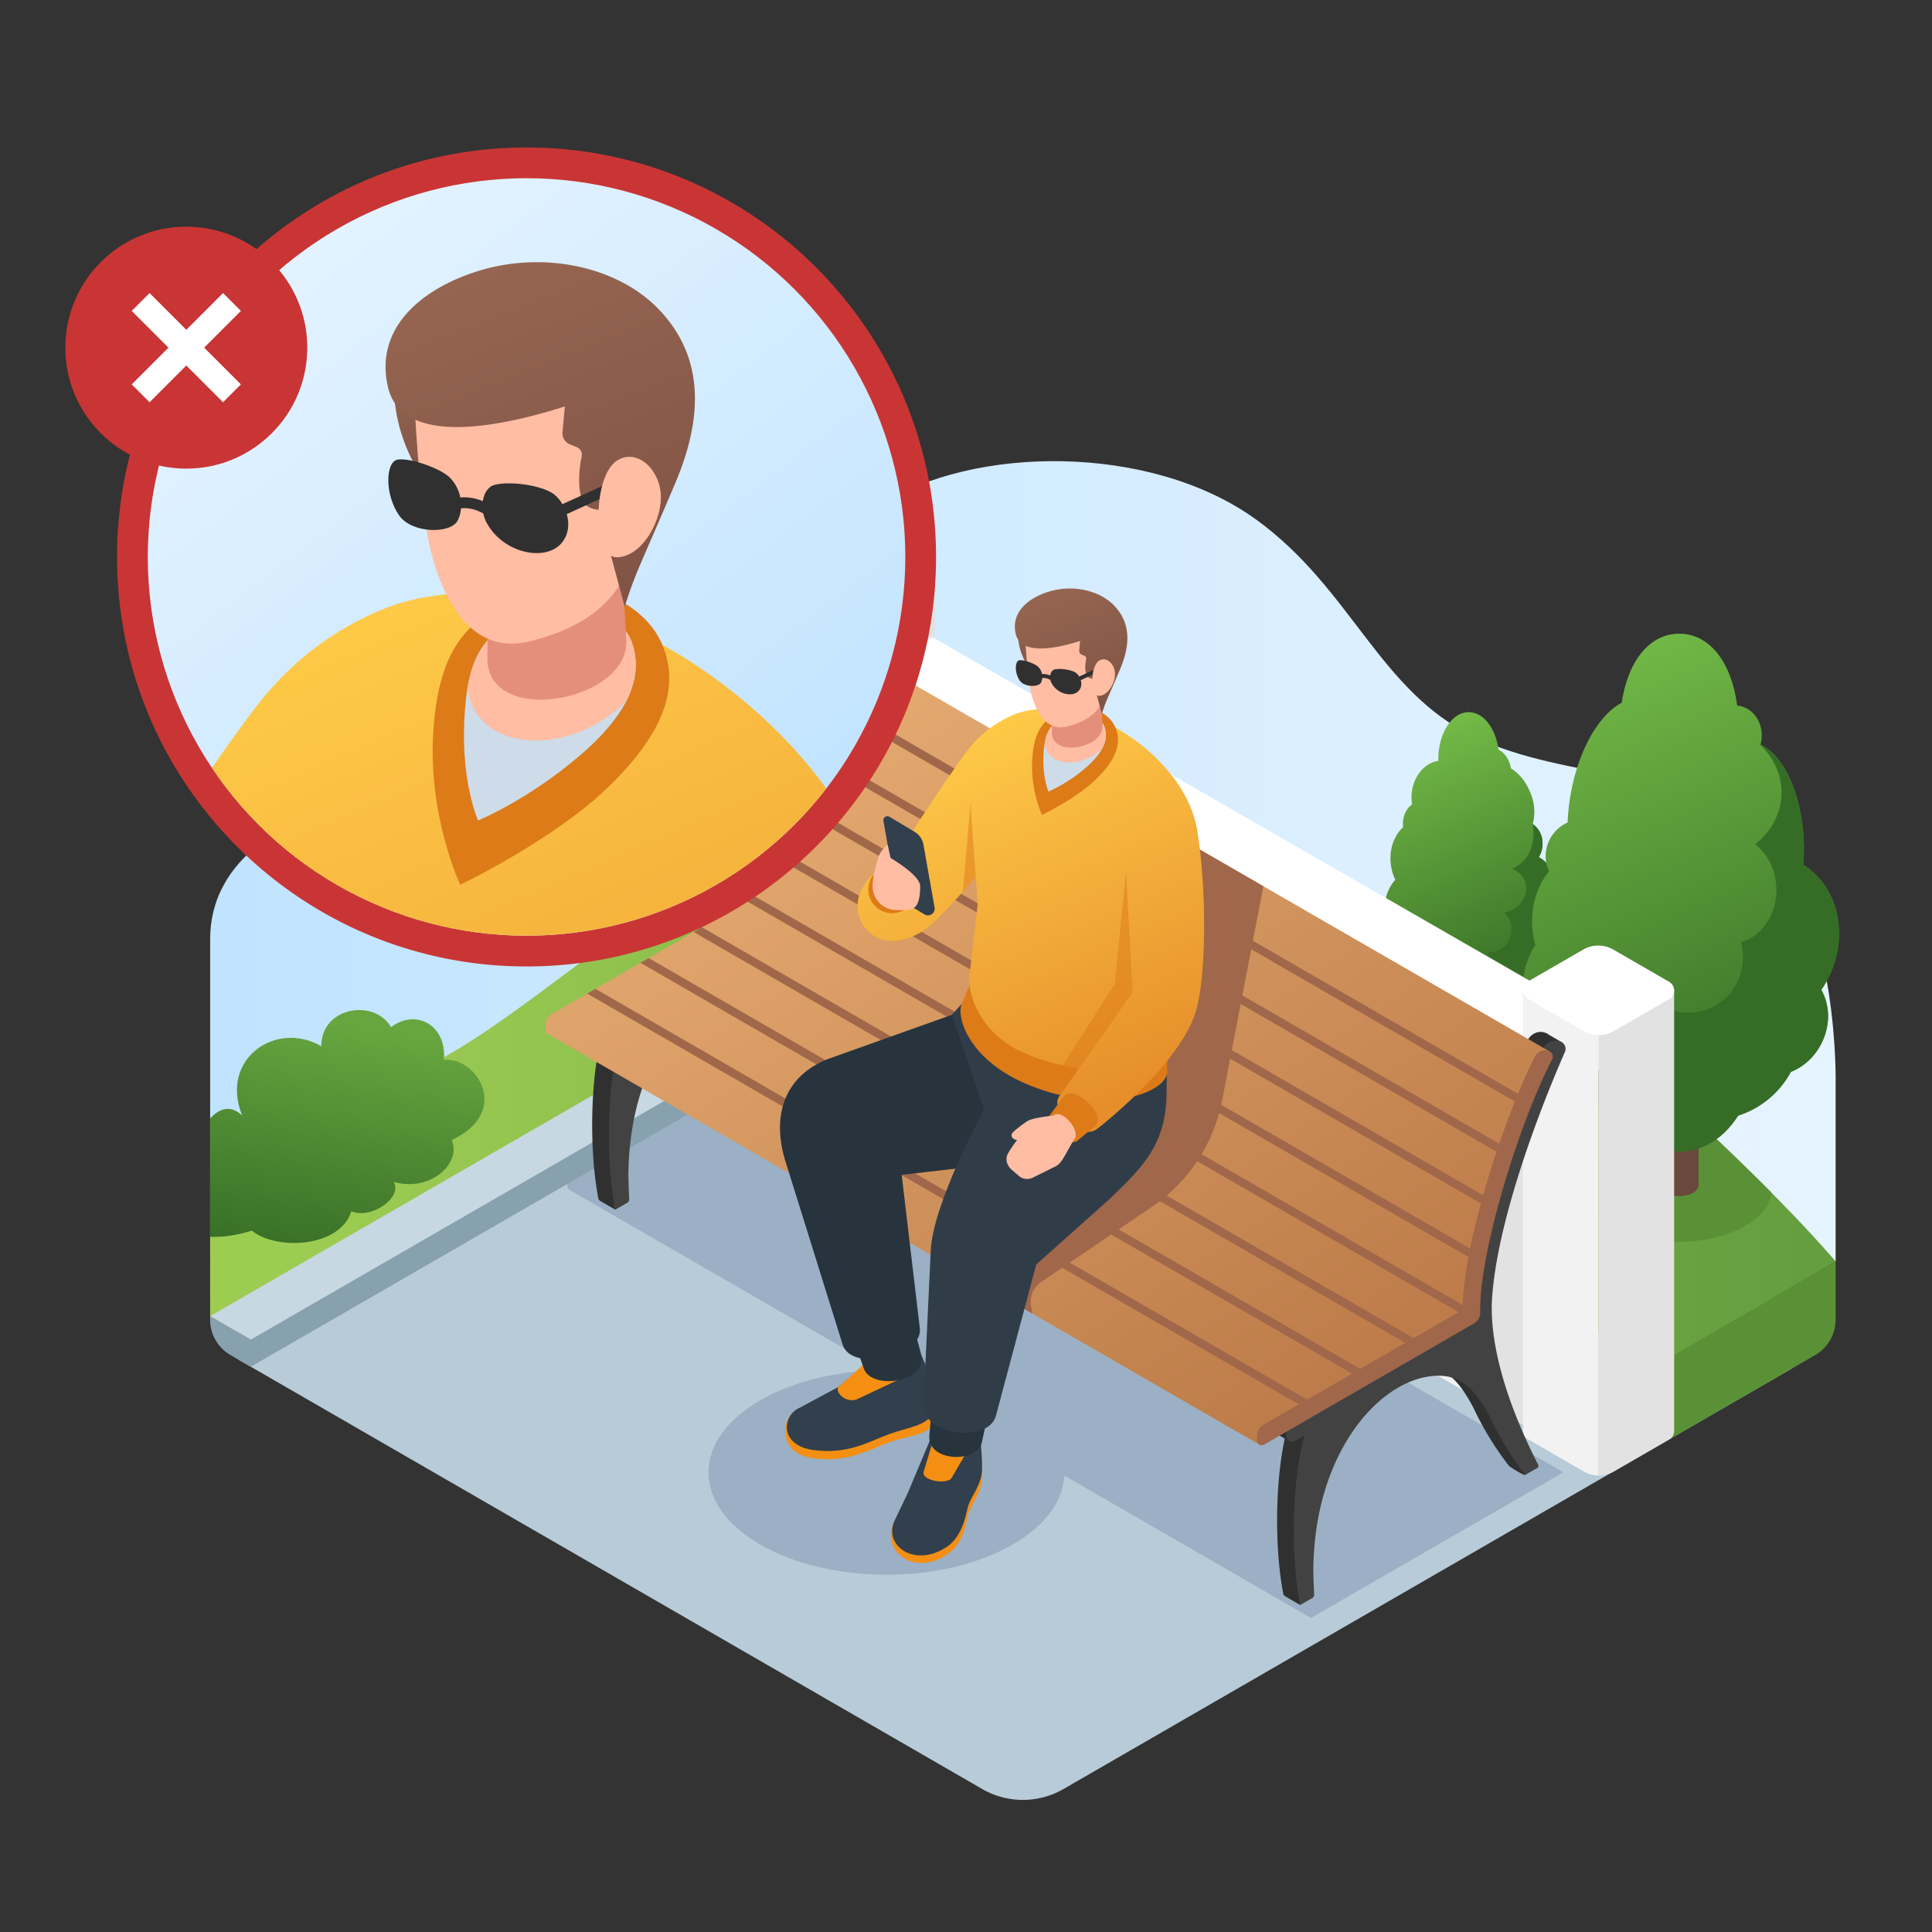 <svg id="Layer_1" data-name="Layer 1" xmlns="http://www.w3.org/2000/svg" xmlns:xlink="http://www.w3.org/1999/xlink" viewBox="0 0 1000 1000">
  <rect x="0" y="0" width="1000" height="1000" fill="#333333" stroke="none"/>
  <defs>
    <style>
      .cls-1, .cls-37, .cls-47 {
        fill: none;
      }

      .cls-2 {
        fill: url(#linear-gradient);
      }

      .cls-3 {
        fill: #6b483c;
      }

      .cls-4 {
        fill: url(#linear-gradient-2);
      }

      .cls-5 {
        fill: #366d26;
      }

      .cls-6 {
        fill: url(#linear-gradient-3);
      }

      .cls-7 {
        fill: #6e9e4f;
      }

      .cls-8 {
        fill: #b8cbd8;
      }

      .cls-9 {
        fill: #9bb0c4;
      }

      .cls-10 {
        fill: #87a1af;
      }

      .cls-11 {
        fill: #c7d8e2;
      }

      .cls-12 {
        fill: #5a9137;
      }

      .cls-13 {
        fill: url(#linear-gradient-4);
      }

      .cls-14 {
        fill: url(#linear-gradient-5);
      }

      .cls-15 {
        fill: #f2f2f2;
      }

      .cls-16 {
        fill: #e2e2e2;
      }

      .cls-17 {
        fill: #fff;
      }

      .cls-18 {
        fill: #303030;
      }

      .cls-19 {
        fill: #424242;
      }

      .cls-20 {
        fill: url(#linear-gradient-6);
      }

      .cls-21 {
        fill: url(#linear-gradient-7);
      }

      .cls-22 {
        fill: #a0674a;
      }

      .cls-23 {
        fill: #f48f14;
      }

      .cls-24 {
        fill: #323f4c;
      }

      .cls-25 {
        fill: #27343d;
      }

      .cls-26 {
        fill: url(#linear-gradient-8);
      }

      .cls-27, .cls-28 {
        fill: #dd7b19;
      }

      .cls-27 {
        opacity: 0.5;
      }

      .cls-29 {
        fill: #ffbda3;
      }

      .cls-30 {
        fill: #303d49;
      }

      .cls-31 {
        fill: url(#linear-gradient-9);
      }

      .cls-32 {
        fill: url(#linear-gradient-10);
      }

      .cls-33 {
        fill: #cddce8;
      }

      .cls-34 {
        fill: #e48f7c;
      }

      .cls-35 {
        fill: url(#linear-gradient-11);
      }

      .cls-36 {
        fill: url(#linear-gradient-12);
      }

      .cls-37, .cls-47 {
        stroke: #303030;
        stroke-miterlimit: 10;
      }

      .cls-37 {
        stroke-width: 2.043px;
      }

      .cls-38 {
        fill: url(#linear-gradient-13);
      }

      .cls-39 {
        fill: #c93535;
      }

      .cls-40 {
        fill: url(#linear-gradient-14);
      }

      .cls-41 {
        clip-path: url(#clip-path);
      }

      .cls-42 {
        fill: url(#linear-gradient-15);
      }

      .cls-43 {
        fill: url(#linear-gradient-16);
      }

      .cls-44 {
        fill: url(#linear-gradient-17);
      }

      .cls-45 {
        fill: url(#linear-gradient-18);
      }

      .cls-46 {
        fill: url(#linear-gradient-19);
      }

      .cls-47 {
        stroke-width: 5.618px;
      }
    </style>
    <linearGradient id="linear-gradient" x1="10758.532" y1="454.67" x2="11599.904" y2="454.67" gradientTransform="matrix(-1, 0, 0, 1, 11708.674, 0)" gradientUnits="userSpaceOnUse">
      <stop offset="0" stop-color="#e6f4ff"/>
      <stop offset="1" stop-color="#c0e3ff"/>
    </linearGradient>
    <linearGradient id="linear-gradient-2" x1="722.904" y1="374.48" x2="782.025" y2="513.027" gradientUnits="userSpaceOnUse">
      <stop offset="0" stop-color="#77bf49"/>
      <stop offset="1" stop-color="#366d26"/>
    </linearGradient>
    <linearGradient id="linear-gradient-3" x1="154.785" y1="560.058" x2="936.341" y2="560.058" gradientUnits="userSpaceOnUse">
      <stop offset="0" stop-color="#9dcc52"/>
      <stop offset="1" stop-color="#649e3f"/>
    </linearGradient>
    <linearGradient id="linear-gradient-4" x1="154.785" y1="523.014" x2="936.341" y2="523.014" xlink:href="#linear-gradient-3"/>
    <linearGradient id="linear-gradient-5" x1="798.434" y1="328.234" x2="907.615" y2="578.342" xlink:href="#linear-gradient-2"/>
    <linearGradient id="linear-gradient-6" x1="373.077" y1="382.448" x2="684.056" y2="854.278" gradientUnits="userSpaceOnUse">
      <stop offset="0" stop-color="#e6ac72"/>
      <stop offset="1" stop-color="#b3703f"/>
    </linearGradient>
    <linearGradient id="linear-gradient-7" x1="471.803" y1="317.379" x2="782.782" y2="789.209" xlink:href="#linear-gradient-6"/>
    <linearGradient id="linear-gradient-8" x1="472.706" y1="385.088" x2="556.18" y2="578.121" gradientUnits="userSpaceOnUse">
      <stop offset="0" stop-color="#ffcb48"/>
      <stop offset="1" stop-color="#e68e2b"/>
    </linearGradient>
    <linearGradient id="linear-gradient-9" x1="516.051" y1="366.344" x2="599.525" y2="559.378" xlink:href="#linear-gradient-8"/>
    <linearGradient id="linear-gradient-10" x1="524.059" y1="362.881" x2="607.533" y2="555.914" xlink:href="#linear-gradient-8"/>
    <linearGradient id="linear-gradient-11" x1="529.132" y1="320.782" x2="539.927" y2="348.191" gradientUnits="userSpaceOnUse">
      <stop offset="0" stop-color="#966551"/>
      <stop offset="1" stop-color="#805345"/>
    </linearGradient>
    <linearGradient id="linear-gradient-12" x1="545.929" y1="304.894" x2="571.213" y2="369.09" xlink:href="#linear-gradient-11"/>
    <linearGradient id="linear-gradient-13" x1="186.674" y1="531.001" x2="167" y2="655.306" gradientUnits="userSpaceOnUse">
      <stop offset="0" stop-color="#67a63f"/>
      <stop offset="1" stop-color="#366d26"/>
    </linearGradient>
    <linearGradient id="linear-gradient-14" x1="132.311" y1="104.873" x2="402.836" y2="458.704" gradientTransform="matrix(1, 0, 0, 1, 0, 0)" xlink:href="#linear-gradient"/>
    <clipPath id="clip-path">
      <circle class="cls-1" cx="272.543" cy="288.289" r="196.045"/>
    </clipPath>
    <linearGradient id="linear-gradient-15" x1="55" y1="356.964" x2="284.51" y2="887.705" xlink:href="#linear-gradient-8"/>
    <linearGradient id="linear-gradient-16" x1="174.175" y1="305.43" x2="403.684" y2="836.17" xlink:href="#linear-gradient-8"/>
    <linearGradient id="linear-gradient-17" x1="196.195" y1="295.907" x2="425.704" y2="826.648" xlink:href="#linear-gradient-8"/>
    <linearGradient id="linear-gradient-18" x1="210.141" y1="180.159" x2="239.821" y2="255.519" xlink:href="#linear-gradient-11"/>
    <linearGradient id="linear-gradient-19" x1="256.326" y1="136.475" x2="325.842" y2="312.981" xlink:href="#linear-gradient-11"/>
  </defs>
  <path class="cls-2" d="M950.112,562.361s2.427-89.314-36.929-127.588-101.191-29.834-150.323-53.496-63.383-76.835-112.941-112.541c-54.688-39.403-146.597-38.209-194.765-7.155-50.535,32.58-78.708,84.615-128.984,112.055s-124.531,34.15-152.897,43.406-64.503,29.242-64.503,69.114V670.651l841.343-17.718Z"/>
  <g>
    <path class="cls-3" d="M766.08,546.149V490.007H755.814v56.159h.005c.015.674.517,1.346,1.511,1.862a8.842,8.842,0,0,0,7.261.012C765.594,547.519,766.09,546.834,766.08,546.149Z"/>
    <path class="cls-4" d="M716.861,469.689a20.916,20.916,0,0,1,5.351-14.311,25.546,25.546,0,0,1-2.311-7.98c-.968-7.796,1.648-14.952,6.319-19.209-.493-4.959,1.274-9.444,4.672-11.84a22.67,22.67,0,0,1-.289-3.601c0-9.765,6.082-17.82,13.913-18.919-.017-.32-.034-.626-.034-.946,0-13.411,7.05-24.274,15.731-24.274,7.628,0,13.981,8.376,15.425,19.468,3.143,1.404,5.589,5.05,6.422,9.627,4.417,2.685,8.375,7.629,10.532,13.823a24.918,24.918,0,0,1,.764,14.967,12.146,12.146,0,0,1,5.062,10.238,13.299,13.299,0,0,1-1.919,6.957v.015c6.914,3.433,10.295,13.075,7.611,23.237a27.522,27.522,0,0,1-5.164,10.268c4.298,5.111,5.079,13.472,1.376,21.452A25.993,25.993,0,0,1,789.4,510.533a29.853,29.853,0,0,1-14.559,12.206c-3.958,5.859-10.346,9.185-16.41,7.888a13.034,13.034,0,0,1-8.868-7.125,28.935,28.935,0,0,1-11.348-6.469c-6.812-2.746-12.877-9.048-15.765-17.363a27.437,27.437,0,0,1-.798-16.295A21.129,21.129,0,0,1,716.861,469.689Z"/>
    <path class="cls-5" d="M804.112,466.945a27.439,27.439,0,0,1-5.161,10.266c4.301,5.116,5.085,13.477,1.376,21.443a25.946,25.946,0,0,1-10.934,11.88A29.827,29.827,0,0,1,774.846,522.741c-3.957,5.854-10.342,9.185-16.42,7.88a13.032,13.032,0,0,1-8.87-7.125,28.707,28.707,0,0,1-11.336-6.472c14.45,2.084,23.003-2.509,23.436-16.292,5.567,2.882,11.668-1.647,8.17-7.857,11.957.584,16.431-13.442,8.671-20.522,13.129-2.71,15.569-18.051,4.186-22.595,8.229-3.699,12.156-11.602,10.667-23.261a12.127,12.127,0,0,1,5.065,10.232,13.376,13.376,0,0,1-1.912,6.97c5.314,2.627,8.526,8.927,8.526,16.31A26.958,26.958,0,0,1,804.112,466.945Z"/>
  </g>
  <path class="cls-6" d="M108.863,602.725s75.134-31.572,116.489-53.124S318.669,479.887,359.718,458.712s82.59-30.022,82.59-30.022v159.448L122.289,690.923a10.35,10.35,0,0,1-13.516-9.866Z"/>
  <polygon class="cls-7" points="342.623 472.807 360.091 480.972 398.162 482.536 417.421 449.865 417.421 383.677 385.397 397.786 380.022 422.196 357.852 435.408 349.566 455.563 342.623 472.807"/>
  <path class="cls-8" d="M124.283,704.232,508.388,925.986a42.101,42.101,0,0,0,42.101-.001L926.243,709.039a15.906,15.906,0,0,0,0-27.549L529.421,452.372,124.282,686.305A10.35,10.35,0,0,0,124.283,704.232Z"/>
  <ellipse class="cls-9" cx="458.83" cy="762.123" rx="92.128" ry="52.947"/>
  <path class="cls-9" d="M809.23,762.045,416.512,535.361l-2.46,1.41L297.677,603.963a8.166,8.166,0,0,0-4.051,7.068v2.64a2.726,2.726,0,0,0,1.41,2.395L678.58,837.458Z"/>
  <g>
    <path class="cls-10" d="M529.035,476.938,129.808,707.426l-5.528-3.192a10.35,10.35,0,0,1,.001-17.927l394.228-227.595Z"/>
    <polygon class="cls-11" points="529.035 462.904 129.808 693.392 108.758 681.235 518.51 444.678 529.035 462.904"/>
  </g>
  <path class="cls-12" d="M950.101,652.933V683.124a21.051,21.051,0,0,1-10.508,18.22l-75.647,43.772,2.589-44.335Z"/>
  <path class="cls-13" d="M950.101,652.933s-26.283-31.886-88.152-87.955-142.193-71.115-189.009-112.606S623.973,428.408,580.228,410.08c-47.195-19.774-98.45-22.666-98.45-22.666l-44.192-49.222V445.004L855.203,707.836Z"/>
  <path class="cls-12" d="M917.005,617.423q-11.77-11.885-28.092-27.454a78.869,78.869,0,0,0-19.736-2.441c-26.514,0-48.007,12.352-48.007,27.59s21.494,27.59,48.007,27.59C894.34,642.708,914.966,631.581,917.005,617.423Z"/>
  <g>
    <path class="cls-3" d="M879.188,613.34V491.43H859.167V613.379h.009c.03,1.463,1.008,2.923,2.946,4.043a15.651,15.651,0,0,0,14.16.025C878.241,616.316,879.207,614.828,879.188,613.34Z"/>
    <path class="cls-14" d="M933.345,447.638a99.449,99.449,0,0,0,.217-13.274c-1.248-24.209-10.739-44.018-22.381-48.891.105-.407.265-.788.345-1.206,1.814-9.449-3.627-17.985-12.153-19.064-.072-.009-.143.005-.215-.003-3.223-24.181-15.406-37.212-29.98-37.212-14.272,0-26.245,12.502-29.764,35.724-12.704,6.771-23.822,27.013-27.176,52.112-.45,3.366-.707,6.669-.851,9.918a19.07,19.07,0,0,0-11.025,13.962,17.562,17.562,0,0,0,1.499,11.283c-5.457,6.508-8.878,15.684-8.878,25.883a43.772,43.772,0,0,0,1.767,12.297c-5.676,8.342-8.078,20.09-5.72,32.61,2.79,14.817,11.552,26.959,22.317,32.9a47.577,47.577,0,0,0,27.405,22.784c7.091,11.322,18.07,18.619,30.428,18.619s23.338-7.297,30.429-18.619a47.568,47.568,0,0,0,27.348-22.682c9.102-3.514,16.569-12.195,18.66-23.083a28.464,28.464,0,0,0-2.898-19.392,51.938,51.938,0,0,0,8.281-19.696C954.641,473.634,947.104,456.1,933.345,447.638Z"/>
    <path class="cls-5" d="M950.989,492.624a51.025,51.025,0,0,1-8.293,19.666,28.459,28.459,0,0,1,2.937,19.429c-2.132,10.852-9.572,19.524-18.67,23.078a47.485,47.485,0,0,1-27.343,22.651c-7.108,11.326-18.102,18.623-30.422,18.623-12.369,0-23.362-7.298-30.47-18.623a47.483,47.483,0,0,1-27.39-22.793c28.135,7.549,46.763-4.676,47.814-34.308,22.47,12.013,48.075-6.135,42.033-32.65,20.359-6.152,24.997-36.601,7.25-50.705,15.32-11.797,19.864-34.393,2.748-51.51,11.658,4.881,21.135,24.689,22.367,48.904a102.686,102.686,0,0,1-.19,13.268C947.103,456.088,954.638,473.621,950.989,492.624Z"/>
  </g>
  <g>
    <g>
      <path class="cls-15" d="M406.053,292.164V520.123h.009a5.117,5.117,0,0,0,2.581,4.402l28.923,16.701a15.447,15.447,0,0,0,7.63,2.071V292.164Z"/>
      <path class="cls-16" d="M445.196,292.164v251.134a15.543,15.543,0,0,0,7.906-2.071l30.713-204.409.515-44.654Z"/>
      <path class="cls-17" d="M408.645,296.567l28.919,16.696a15.536,15.536,0,0,0,15.536,0l28.641-16.536a5.179,5.179,0,0,0,0-8.97L452.822,271.061a15.536,15.536,0,0,0-15.536,0l-28.641,16.536A5.179,5.179,0,0,0,408.645,296.567Z"/>
    </g>
    <g>
      <polygon class="cls-15" points="816.778 559.975 449.726 348.782 449.726 542.663 793.255 740.263 816.778 559.975"/>
      <polygon class="cls-16" points="769.262 726.427 793.255 740.263 803.301 663.267 803.301 552.203 769.262 532.572 769.262 726.427"/>
      <path class="cls-17" d="M449.73,348.777,816.78,559.975l32.867-18.969c-.505-.351-1.032-.68-1.581-.999L508.076,344.43l-25.413-14.666Z"/>
    </g>
    <g>
      <path class="cls-15" d="M788.258,512.592V740.551h.009a5.117,5.117,0,0,0,2.581,4.402l28.923,16.701a15.447,15.447,0,0,0,7.63,2.071V512.592Z"/>
      <path class="cls-16" d="M827.401,512.592V763.726a15.543,15.543,0,0,0,7.906-2.071l28.638-16.538a5.12,5.12,0,0,0,2.581-4.566h.009V512.592Z"/>
      <path class="cls-17" d="M790.85,516.995l28.919,16.696a15.536,15.536,0,0,0,15.536,0l28.641-16.536a5.179,5.179,0,0,0,0-8.97L835.027,491.489a15.536,15.536,0,0,0-15.536,0l-28.641,16.536A5.179,5.179,0,0,0,790.85,516.995Z"/>
    </g>
  </g>
  <g>
    <g>
      <g>
        <g>
          <path class="cls-18" d="M667.456,735.475l22.312-13.145c12.124-15.761,26.836-25.569,40.863-27.732-.046-.035.001-.036.109-.014.407-.061.81-.108,1.212-.153,4.443-1.114,18.41-6.482,18.41-6.482v0l13.097-16.522c0,28.249,12.538,59.093,24.231,82.098l.632-.453,1.122,10.359c-.717.357-8.043-4.114-8.628-4.984a159.741,159.741,0,0,1-18.084-29.588l-.001 0c-8.491-16.314-16.859-23.692-32.034-21.351-14.009,2.162-28.277,12.516-39.144,28.411-9.033,13.212-20.089,36.401-20.42,71.853.08,4.193.242,8.455.447,12.835l.3-.215,1.122,10.359-7.736-4.469a2.238,2.238,0,0,1-1.088-1.52C658.989,797.47,660.294,757.113,667.456,735.475Z"/>
          <path class="cls-19" d="M676.085,740.46l22.312-13.145c12.124-15.761,26.836-25.569,40.863-27.732-.046-.035.001-.036.109-.014.407-.061.81-.108,1.212-.153,4.443-1.114,18.41-6.482,18.41-6.482v0l13.097-16.522c0,28.139,12.441,58.865,24.095,81.84a1.185,1.185,0,0,1-.471,1.567l-6.267,3.613a159.741,159.741,0,0,1-18.084-29.588l-.001 0c-8.491-16.314-16.859-23.692-32.034-21.351-14.009,2.162-28.277,12.516-39.144,28.411-9.033,13.212-20.089,36.401-20.42,71.853.078,4.092.228,8.237.426,12.506a2.151,2.151,0,0,1-1.068,1.962l-6.118,3.527C667.586,803.453,668.834,762.364,676.085,740.46Z"/>
        </g>
        <g>
          <path class="cls-18" d="M312.939,530.846l22.312-13.145c12.124-15.761,26.836-25.569,40.863-27.732-.046-.035.001-.036.109-.014.407-.061.81-.108,1.212-.153,4.443-1.114,18.41-6.482,18.41-6.482v0l13.097-16.522c0,28.249,12.538,59.093,24.231,82.098l.632-.453,1.122,10.359c-.717.357-8.043-4.114-8.628-4.984a159.74,159.74,0,0,1-18.084-29.588l-.001 0c-8.491-16.314-16.859-23.692-32.034-21.351-14.009,2.162-28.277,12.516-39.144,28.411-9.033,13.212-20.089,36.401-20.42,71.853.08,4.193.242,8.455.447,12.835l.3-.215,1.122,10.359-7.736-4.469a2.238,2.238,0,0,1-1.088-1.52C304.471,592.84,305.777,552.483,312.939,530.846Z"/>
          <path class="cls-19" d="M321.568,535.83l22.312-13.145c12.124-15.761,26.836-25.569,40.863-27.732-.046-.035.001-.036.109-.014.407-.061.81-.108,1.212-.153,4.443-1.114,18.41-6.482,18.41-6.482v0L417.571,471.781c0,28.139,12.441,58.865,24.095,81.84a1.185,1.185,0,0,1-.471,1.567l-6.267,3.613a159.74,159.74,0,0,1-18.084-29.588l-.001 0c-8.491-16.314-16.859-23.692-32.034-21.351-14.009,2.162-28.277,12.516-39.144,28.411-9.033,13.212-20.089,36.401-20.42,71.853.078,4.092.228,8.237.426,12.506a2.151,2.151,0,0,1-1.068,1.962l-6.118,3.527C313.068,598.823,314.317,557.734,321.568,535.83Z"/>
        </g>
        <g>
          <path class="cls-18" d="M300.677,532.586v-2.888a8.851,8.851,0,0,1,4.428-7.667l90.587-52.268v-.822c0-37.136,19.281-99.73,37.604-136.15,1.848-3.673,5.691-5.812,9.526-4.33h0a3.876,3.876,0,0,1,2.296,5.051c-17.819,40.775-38.066,98.44-38.066,135.428v2.835a7.877,7.877,0,0,1-3.941,6.823L305.108,535.146A2.955,2.955,0,0,1,300.677,532.586Z"/>
          <polygon class="cls-18" points="451.563 333.488 443.189 328.627 443.78 334.968 451.563 333.488"/>
          <polygon class="cls-18" points="310.002 539.693 302.074 535.096 311.16 531.422 310.002 539.693"/>
          <path class="cls-19" d="M308.589,537.173v-2.888a8.851,8.851,0,0,1,4.428-7.667l90.587-52.268v-.822c0-37.136,19.281-99.73,37.604-136.15,1.848-3.673,5.691-5.812,9.526-4.33l0,0a3.876,3.876,0,0,1,2.296,5.051c-17.819,40.775-38.066,98.44-38.066,135.428v2.835a7.877,7.877,0,0,1-3.941,6.823l-98.003,56.546A2.955,2.955,0,0,1,308.589,537.173Z"/>
        </g>
        <g>
          <path class="cls-18" d="M657.751,738.715v-2.888a8.851,8.851,0,0,1,4.428-7.667l90.587-52.268v-.822c0-37.136,19.281-99.73,37.604-136.15,1.848-3.673,5.691-5.812,9.526-4.33l0,0a3.876,3.876,0,0,1,2.296,5.051c-17.819,40.775-38.066,98.44-38.066,135.428v2.835A7.877,7.877,0,0,1,760.185,684.728l-98.003,56.546A2.955,2.955,0,0,1,657.751,738.715Z"/>
          <polygon class="cls-18" points="808.637 539.616 800.263 534.755 800.853 541.096 808.637 539.616"/>
          <polygon class="cls-18" points="667.076 745.822 659.148 741.225 668.234 737.551 667.076 745.822"/>
          <path class="cls-19" d="M665.662,743.302v-2.888a8.851,8.851,0,0,1,4.428-7.666l90.587-52.268v-.822c0-37.43,19.587-100.722,38.039-137.009a7.257,7.257,0,0,1,9.091-3.47h0a3.959,3.959,0,0,1,2.195,5.283c-17.794,40.761-37.965,98.278-37.965,135.196v2.835a7.877,7.877,0,0,1-3.941,6.823l-98.003,56.546A2.955,2.955,0,0,1,665.662,743.302Z"/>
        </g>
      </g>
      <g>
        <path class="cls-20" d="M282.378,530.812v2.286a2.36,2.36,0,0,0,1.221,2.073L651.991,747.818l106.996-68.827-1.86-1.079-368.35-212.618-2.13,1.221L285.885,524.692A7.07,7.07,0,0,0,282.378,530.812Z"/>
        <path class="cls-21" d="M801.687,544.005c-14.589,32.777-35.239,95.374-41.984,134.506l-.713.486L388.775,465.294v-.656c0-29.578,21.435-99.105,36.985-129.812,1.476-2.914,4.524-4.626,7.578-3.45a3.673,3.673,0,0,1,.769.441Z"/>
        <path class="cls-22" d="M650.708,745.727v-2.3a7.05,7.05,0,0,1,3.527-6.107L757.115,677.921v-.655c0-29.58,17.801-90.297,36.981-129.81,1.43-2.946,4.534-4.63,7.588-3.449l0,0a3.028,3.028,0,0,1,1.829,4.023c-18.023,35.011-37.35,99.772-37.35,129.236v2.258a6.274,6.274,0,0,1-3.139,5.435L654.237,747.766A2.354,2.354,0,0,1,650.708,745.727Z"/>
      </g>
    </g>
    <path class="cls-22" d="M386.647,466.515,756.048,679.772l1.079-1.86,1.051-1.832L388.806,462.851c-.014.611-.028,1.207-.028,1.789v.653Z"/>
    <polygon class="cls-22" points="303.919 514.283 672.283 726.901 676.543 724.445 308.179 511.813 303.919 514.283"/>
    <polygon class="cls-22" points="331.495 498.351 699.845 710.983 704.091 708.541 335.755 495.895 331.495 498.351"/>
    <polygon class="cls-22" points="359.071 482.433 727.421 695.079 731.681 692.608 363.331 479.976 359.071 482.433"/>
    <path class="cls-22" d="M415.842,357.545l368.279,212.604c.54-1.335,1.079-2.67,1.619-3.976l-368.322-212.632Q416.63,355.5,415.842,357.545Z"/>
    <path class="cls-22" d="M406.555,383.644l368.066,212.476c.454-1.377.923-2.741,1.392-4.118l-368.109-212.49C407.45,380.89,406.996,382.267,406.555,383.644Z"/>
    <path class="cls-22" d="M398.518,410.468l367.995,212.433c.383-1.406.767-2.826,1.164-4.246L399.697,406.222C399.299,407.642,398.902,409.062,398.518,410.468Z"/>
    <path class="cls-22" d="M391.986,438.158l368.109,212.49q.384-2.194.852-4.43L392.867,433.756C392.554,435.247,392.256,436.709,391.986,438.158Z"/>
  </g>
  <path class="cls-22" d="M534.333,679.902l-.673-4.166a12.353,12.353,0,0,1,5.614-12.426l56.954-38.648a86.467,86.467,0,0,0,36.352-55.182L653.931,458.712,617.748,437.825,530.713,622.901,510.102,651.69V665.915Z"/>
  <g>
    <g>
      <g>
        <path class="cls-23" d="M483.383,719.968c1.675,6.079,3.213,11.797-.178,16.904-4.247,6.396-12.6,5.908-23.192,9.773s-21.128,10.537-38.979,8.131-16.288-18.165-11.214-23.036L433.99,722.112l16.347-13.869S479.66,711.746,483.383,719.968Z"/>
        <path class="cls-24" d="M476.96,701.586c3.723,8.222,9.778,23.533,5.814,30.108s-12.169,6.847-22.761,10.712-21.128,10.537-38.979,8.131-16.125-17.954-7.217-21.839l20.173-10.826,16.347-13.869S473.237,693.364,476.96,701.586Z"/>
        <path class="cls-23" d="M433.99,717.873c-2.017,2.599,3.782,8.608,9.478,6.434L465.578,713.89c-1.723-8.577-13.459-13.668-19.002-7.277Z"/>
        <path class="cls-25" d="M442.507,695.172l4.555,13.071c3.672,11.313,33.657,7.841,29.564-7.794l-4.239-15.977Z"/>
        <path class="cls-23" d="M507.029,745.774s2.112,16.345.95,21.959c-1.456,7.035-6.103,12.086-7.132,16.769s-2.111,14.485-10.894,20.283c-16.923,11.171-33.792-1.655-27.47-16.358l7.241-11.265,13.764-32.795C485.737,735.764,506.116,736.633,507.029,745.774Z"/>
        <path class="cls-24" d="M507.029,741.731s2.112,16.345.95,21.959c-1.456,7.035-6.103,12.086-7.132,16.769s-3.143,15.167-10.894,20.283c-16.924,11.169-33.618-1.176-26.471-14.616l6.242-13.007,13.764-32.795C485.737,731.72,506.116,732.59,507.029,741.731Z"/>
        <path class="cls-23" d="M482.669,746.645c1.329-7.809,17.904-3.773,18.274,3.892l-8.391,14.442c-2.305,3.598-16.075,1.5-14.412-3.391Z"/>
        <path class="cls-25" d="M510.901,734.262l-2.743,12.444c-2.127,10.741-29.106,10.27-27.064-4.467l1.328-14.51Z"/>
      </g>
      <g>
        <g>
          <path class="cls-26" d="M532.026,367.828S514.833,370.423,501.218,387.9c-11.302,14.509-39.474,58.671-39.474,58.671l-7.51,3.867s-15.474,11.139-8.666,26.327c3.858,8.608,16.176,15.782,33.426,4.304,4.489-2.987,27.228-26.393,36.394-41.737Z"/>
          <path class="cls-27" d="M511.465,445.283l-9.009-30.732-4.07,46.985A208.333,208.333,0,0,0,511.465,445.283Z"/>
          <circle class="cls-28" cx="461.745" cy="460.377" r="12.317"/>
          <g>
            <path class="cls-24" d="M478.525,473.284l-13.415-8.053a2.104,2.104,0,0,1-.989-1.438l-6.857-38.857a2.104,2.104,0,0,1,3.154-2.169l13.011,7.81a9.699,9.699,0,0,1,4.56,6.63l5.735,32.501A3.468,3.468,0,0,1,478.525,473.284Z"/>
            <path class="cls-29" d="M460.935,444.045l-1.504-6.827-1.846,1.779a11.301,11.301,0,0,0-2.957,4.784c-1.154,3.711-2.972,10.291-2.972,14.933a12.317,12.317,0,0,0,12.318,12.317c3.401,0,7.529.58,9.758-1.649,2.229-2.229,2.56-7.267,2.56-10.669C476.291,454.178,467.078,447.796,460.935,444.045Z"/>
          </g>
          <path class="cls-25" d="M529.703,600.823l-24.754-79.93-76.683,27.346c-22.303,9-28.564,28.955-22.173,51.389l30.013,96.169c4.34,14.905,41.847,6.207,39.998-8.205l-9.391-79.486Z"/>
          <path class="cls-30" d="M509.293,506.872l-16.624,18.401,16.709,49.033s-26.593,48.459-27.637,73.059l-3.74,79.5c-1.207,15.824,33.406,20.557,37.493,5.95l20.854-78.319,38.222-34.107c16.972-16.361,28.862-28.064,29.242-53.954.417-28.413.037-40.715.037-40.715Z"/>
          <path class="cls-28" d="M504.696,503.112,497.838,519.551c-3.011,6.385,3.175,29.378,35.205,42.253,39.911,16.043,71.105,3.391,71.105-7.043V538.066Z"/>
          <path class="cls-31" d="M550.092,367.327c-33.254-3.534-50.265,14.534-47.309,55.527L506.087,467.88,501.937,503.77c-1.761,10.663,5.564,30.346,25.714,40.122,32.62,15.825,79.822,12.304,79.431-8.174l-1-24.868L619.735,430.603C615.673,399.704,579.152,370.416,550.092,367.327Z"/>
          <path class="cls-27" d="M565.721,553.577l32.463-43.161-15.318-59.584-5.811,58.28L550.119,551.443A108.447,108.447,0,0,0,565.721,553.577Z"/>
          <path class="cls-32" d="M619.473,428.854c-4.778-23.897-37.476-11.499-36.607,21.977l3.351,62.943-38.045,53.855c-4.887,7.022,11.217,23.564,19.908,16.542,0,0,40.45-31.126,50.307-58.844C624.951,506.872,624.436,456.288,619.473,428.854Z"/>
          <path class="cls-28" d="M558.213,589.99l8.784-7.355c5.991-5.884-11.576-21.886-16.534-14.986l-7.489,10.135C538.81,583.378,553.131,595.178,558.213,589.99Z"/>
          <path class="cls-29" d="M555.665,590.238c-4.652,8-6.146,11.594-8.782,13.217l-12.274,6.073a6.542,6.542,0,0,1-6.883-.569l-4.411-3.782c-2.225-2.293-3.121-5.308-1.606-8.07,2.162-3.94,7.504-11.075,10.415-13.467s13.065-6.185,13.065-6.185C549.74,573.346,560.215,586.129,555.665,590.238Z"/>
          <path class="cls-29" d="M545.19,577.455s-10.288.956-13.353,2.782a60.73,60.73,0,0,0-7.174,5.478c-3.13,2.641,1.422,5.993,3.782,3.224Z"/>
        </g>
        <g>
          <path class="cls-28" d="M577.446,376.776c3.387,8.247-.128,17.038-10.696,27.085-10.18,9.677-27.408,17.96-27.408,17.96a64.691,64.691,0,0,1-5.015-29.648c1.045-13.005,5.01-20.219,16.343-24.516C562.629,363.123,574.044,368.493,577.446,376.776Z"/>
          <path class="cls-33" d="M571.777,376.544c1.808,5.749-.082,12.54-9.981,21.001a79.204,79.204,0,0,1-19.097,12.177s-3.138-7.005-2.593-18.722c.531-11.41,2.984-17.387,13.733-20.535C564.11,367.456,570.463,372.158,571.777,376.544Z"/>
          <path class="cls-29" d="M540.785,384.397c1.295-7.226,4.61-11.458,13.053-13.931,10.271-3.009,16.624,1.693,17.938,6.079a13.543,13.543,0,0,1-1.095,10.526,24.187,24.187,0,0,1-7.317,5.289c-9.108,4.311-18.856,2.385-21.773-4.304A10.035,10.035,0,0,1,540.785,384.397Z"/>
          <path class="cls-34" d="M544.455,379.544c.523,12.784,27.245,7.517,26.127-4.091L569.384,352.906l-24.747,6.096Z"/>
        </g>
      </g>
    </g>
    <g>
      <path class="cls-35" d="M527.473,321.436c-1.707,8.956-.081,18.618,8.171,28.442l5.082-18.178Z"/>
      <path class="cls-29" d="M552.318,376.016c13.062-3.179,19.928-10.315,20.516-22.648l1.229-26.666c.796-10.743-8.946-20.792-21.473-20.628-10.949.143-22.131,9.337-21.979,21.466a245.179,245.179,0,0,0,2.264,26.788C534.752,366.152,540.447,378.906,552.318,376.016Z"/>
      <path class="cls-36" d="M542.3,306.409c-10.276,3.325-19.04,10.548-16.601,21.57,2.027,9.161,14.581,9.716,33.338,3.799l-.442,4.843a2.249,2.249,0,0,0,1.394,2.289l1.275.517a1.553,1.553,0,0,1,.941,1.762,17.578,17.578,0,0,0-.033,7.873c.582,2.061,3.223,2.166,3.223,2.166l4.906,18.221c2.294-7.061,2.326-6.288,9.478-23.128,4.176-9.831,6.975-22.892-3.526-33.303C568.546,305.377,554.759,302.377,542.3,306.409Z"/>
      <g>
        <path class="cls-37" d="M538.277,350.183c2.251-.74,5.231-.057,7.798,2.173"/>
        <line class="cls-37" x1="558.317" y1="351.411" x2="572.878" y2="344.765"/>
        <path class="cls-18" d="M538.865,353.246c-1.302,2.557-8.629,2.488-11.024-.958-2.802-4.03-2.531-10.085-.307-10.502s8.186,1.639,9.923,3.449A7.262,7.262,0,0,1,538.865,353.246Z"/>
        <path class="cls-18" d="M544.29,353.634c-1.176-2.188-1.026-5.483.78-6.769,1.73-1.231,9.385-.567,12.001,1.502,1.894,1.498,3.952,5.793,1.466,8.978C555.582,361.131,547.447,359.506,544.29,353.634Z"/>
      </g>
      <path class="cls-29" d="M568.7,360.165c4.458.082,8.326-6.073,8.419-11.131s-4.208-9.397-8.08-7.188C564.177,344.62,564.242,360.083,568.7,360.165Z"/>
    </g>
  </g>
  <path class="cls-10" d="M108.758,681.235l21.051,12.157V707.426l-10.527-6.08a21.051,21.051,0,0,1-10.523-18.229Z"/>
  <path class="cls-38" d="M130.364,636.988c12.187,10.117,45.273,9.161,51.506-10.002,10.462,4.254,26.442-7.128,22.002-15.186,19.156,5.321,35.137-9.877,29.917-21.705,31.548-14.73,12.578-43.529-4.092-41.402,1.836-17.756-14.199-26.96-27.305-17.044-8.795-15.09-36.215-10.347-36.09,9.868-23.177-13.518-52.785,6.273-40.978,35.818-6.576-6.02-12.096-3.127-16.555,1.501v61.296C114.707,640.469,121.863,639.575,130.364,636.988Z"/>
  <g>
    <g>
      <g>
        <path class="cls-39" d="M272.543,93.881a193.743,193.743,0,1,1-75.667,15.27,193.173,193.173,0,0,1,75.667-15.27m0-17.542c-117.057,0-211.95,94.893-211.95,211.95,0,117.057,94.893,211.95,211.95,211.95,117.057,0,211.95-94.894,211.95-211.95,0-117.057-94.894-211.95-211.95-211.95Z"/>
        <circle class="cls-40" cx="272.543" cy="288.289" r="196.045"/>
      </g>
      <circle class="cls-39" cx="96.428" cy="179.948" r="62.615"/>
    </g>
    <g class="cls-41">
      <g>
        <g>
          <g>
            <path class="cls-42" d="M218.099,309.509s-47.272,7.135-84.706,55.188c-31.075,39.891-108.531,161.314-108.531,161.314L4.213,536.645S-38.331,567.27-19.613,609.029c10.609,23.668,44.475,43.392,91.903,11.834,12.343-8.213,74.861-72.568,100.064-114.755Z"/>
            <path class="cls-27" d="M161.566,522.471,136.796,437.973l-11.19,129.185A572.809,572.809,0,0,0,161.566,522.471Z"/>
            <circle class="cls-28" cx="24.862" cy="563.97" r="33.866"/>
            <g>
              <path class="cls-24" d="M70.999,599.458,34.114,577.317a5.784,5.784,0,0,1-2.719-3.954L12.541,466.527a5.784,5.784,0,0,1,8.673-5.965l35.775,21.474a26.667,26.667,0,0,1,12.537,18.23l15.769,89.36A9.534,9.534,0,0,1,70.999,599.458Z"/>
              <path class="cls-29" d="M22.635,519.065l-4.135-18.771-5.075,4.891a31.071,31.071,0,0,0-8.129,13.154C2.122,528.541-2.875,546.633-2.875,559.398a33.866,33.866,0,0,0,33.867,33.866c9.352,0,20.7,1.595,26.828-4.533,6.128-6.129,7.038-19.981,7.038-29.333C64.858,546.926,39.525,529.381,22.635,519.065Z"/>
            </g>
            <path class="cls-25" d="M211.71,950.123,143.649,730.359-67.189,805.546c-61.322,24.744-78.535,79.611-60.963,141.292l82.521,264.414c11.932,40.981,115.057,17.066,109.973-22.561L38.522,970.148Z"/>
            <path class="cls-30" d="M155.596,691.807l-45.708,50.592,45.941,134.815s-73.117,133.235-75.988,200.875L69.557,1296.671c-3.319,43.508,91.848,56.522,103.085,16.358l57.336-215.337,105.089-93.775c46.665-44.984,79.355-77.162,80.4-148.346,1.147-78.121.101-111.945.101-111.945Z"/>
            <path class="cls-28" d="M142.956,681.468l-18.856,45.201c-8.278,17.556,8.73,80.775,96.794,116.173,109.734,44.109,195.501,9.324,195.501-19.365V777.575Z"/>
            <path class="cls-43" d="M267.771,308.133c-91.432-9.718-138.203,39.961-130.074,152.671l9.085,123.795-11.411,98.678c-4.841,29.317,15.297,83.437,70.701,110.315C295.758,837.104,425.539,827.422,424.463,771.12l-2.749-68.375L459.252,482.108C448.085,397.152,347.671,316.625,267.771,308.133Z"/>
            <path class="cls-27" d="M310.743,820.219l89.257-118.669-42.118-163.824-15.977,160.238L267.845,814.353A298.172,298.172,0,0,0,310.743,820.219Z"/>
            <path class="cls-44" d="M458.531,477.3c-13.136-65.704-103.04-31.617-100.649,60.426L367.095,710.787,262.492,858.859c-13.438,19.306,30.84,64.789,54.737,45.483,0,0,111.215-85.579,138.317-161.79C473.593,691.807,472.177,552.728,458.531,477.3Z"/>
            <path class="cls-28" d="M290.098,920.338l24.15-20.223c16.471-16.178-31.829-60.175-45.461-41.204L248.196,886.777C236.751,902.159,276.125,934.603,290.098,920.338Z"/>
            <path class="cls-29" d="M283.093,921.018c-12.79,21.995-16.899,31.879-24.146,36.339l-33.747,16.699a17.986,17.986,0,0,1-18.924-1.566l-12.129-10.399c-6.117-6.304-8.582-14.594-4.415-22.188,5.944-10.832,20.633-30.45,28.636-37.027s35.923-17.005,35.923-17.005C266.802,874.576,295.604,909.723,283.093,921.018Z"/>
            <path class="cls-29" d="M254.292,885.872s-28.288,2.629-36.715,7.649-19.724,15.062-19.724,15.062c-8.607,7.262,3.91,16.479,10.4,8.866Z"/>
          </g>
          <g>
            <path class="cls-28" d="M342.979,334.112c9.313,22.675-.352,46.845-29.409,74.469-27.989,26.608-75.356,49.38-75.356,49.38s-17.378-36.833-13.789-81.515c2.873-35.756,13.775-55.591,44.934-67.406C302.24,296.573,333.625,311.339,342.979,334.112Z"/>
            <path class="cls-33" d="M327.394,333.475c4.972,15.806-.224,34.478-27.444,57.742-26.845,22.944-52.507,33.481-52.507,33.481s-8.628-19.26-7.128-51.475c1.46-31.371,8.206-47.805,37.759-56.462C306.313,308.488,323.779,321.416,327.394,333.475Z"/>
            <path class="cls-29" d="M242.182,355.065c3.561-19.867,12.676-31.504,35.89-38.304,28.241-8.274,45.706,4.655,49.321,16.714,2.732,8.684,2.362,18.24-3.01,28.94a66.501,66.501,0,0,1-20.118,14.542c-25.042,11.854-51.844,6.556-59.863-11.834A27.591,27.591,0,0,1,242.182,355.065Z"/>
            <path class="cls-34" d="M252.272,341.723c1.438,35.148,74.909,20.667,71.835-11.247l-3.293-61.993-68.041,16.762Z"/>
          </g>
        </g>
        <g>
          <path class="cls-45" d="M205.58,181.955c-4.694,24.626-.224,51.188,22.466,78.201l13.973-49.98Z"/>
          <path class="cls-29" d="M273.891,332.024c35.915-8.741,54.79-28.36,56.409-62.27l3.38-73.318c2.19-29.539-24.596-57.166-59.04-56.717-30.103.392-60.849,25.673-60.431,59.021,0,0,1.065,41.142,6.224,73.652S241.253,339.967,273.891,332.024Z"/>
          <path class="cls-46" d="M246.346,140.64c-28.254,9.142-52.35,29.002-45.644,59.305,5.573,25.187,40.089,26.714,91.661,10.446l-1.215,13.317a6.184,6.184,0,0,0,3.833,6.292l3.506,1.423a4.271,4.271,0,0,1,2.588,4.844c-1.01,4.804-2.306,13.802-.092,21.646,1.6,5.666,8.862,5.956,8.862,5.956l13.489,50.099c6.306-19.415,6.396-17.288,26.06-63.589,11.481-27.031,19.178-62.94-9.695-91.567C318.508,137.803,280.603,129.555,246.346,140.64Z"/>
          <g>
            <path class="cls-47" d="M235.285,260.995c6.189-2.036,14.383-.156,21.441,5.975"/>
            <line class="cls-47" x1="290.386" y1="264.372" x2="330.419" y2="246.098"/>
            <path class="cls-18" d="M236.903,269.416c-3.581,7.029-23.724,6.84-30.309-2.633-7.704-11.081-6.96-27.729-.843-28.875s22.508,4.505,27.283,9.484C239.106,253.726,240.088,263.165,236.903,269.416Z"/>
            <path class="cls-18" d="M251.819,270.483c-3.234-6.015-2.82-15.076,2.146-18.611,4.757-3.386,25.803-1.56,32.996,4.13,5.207,4.119,10.867,15.927,4.031,24.684C282.865,291.097,260.499,286.628,251.819,270.483Z"/>
          </g>
          <path class="cls-29" d="M318.933,288.442c12.257.227,22.891-16.696,23.148-30.605s-11.569-25.836-22.217-19.762C306.497,245.701,306.676,288.215,318.933,288.442Z"/>
        </g>
      </g>
    </g>
  </g>
  <g>
    <rect class="cls-17" x="89.898" y="146.52" width="13.06" height="66.855" transform="translate(-98.999 120.891) rotate(-45)"/>
    <rect class="cls-17" x="89.898" y="146.52" width="13.06" height="66.855" transform="translate(37.371 375.375) rotate(-135)"/>
  </g>
</svg>
